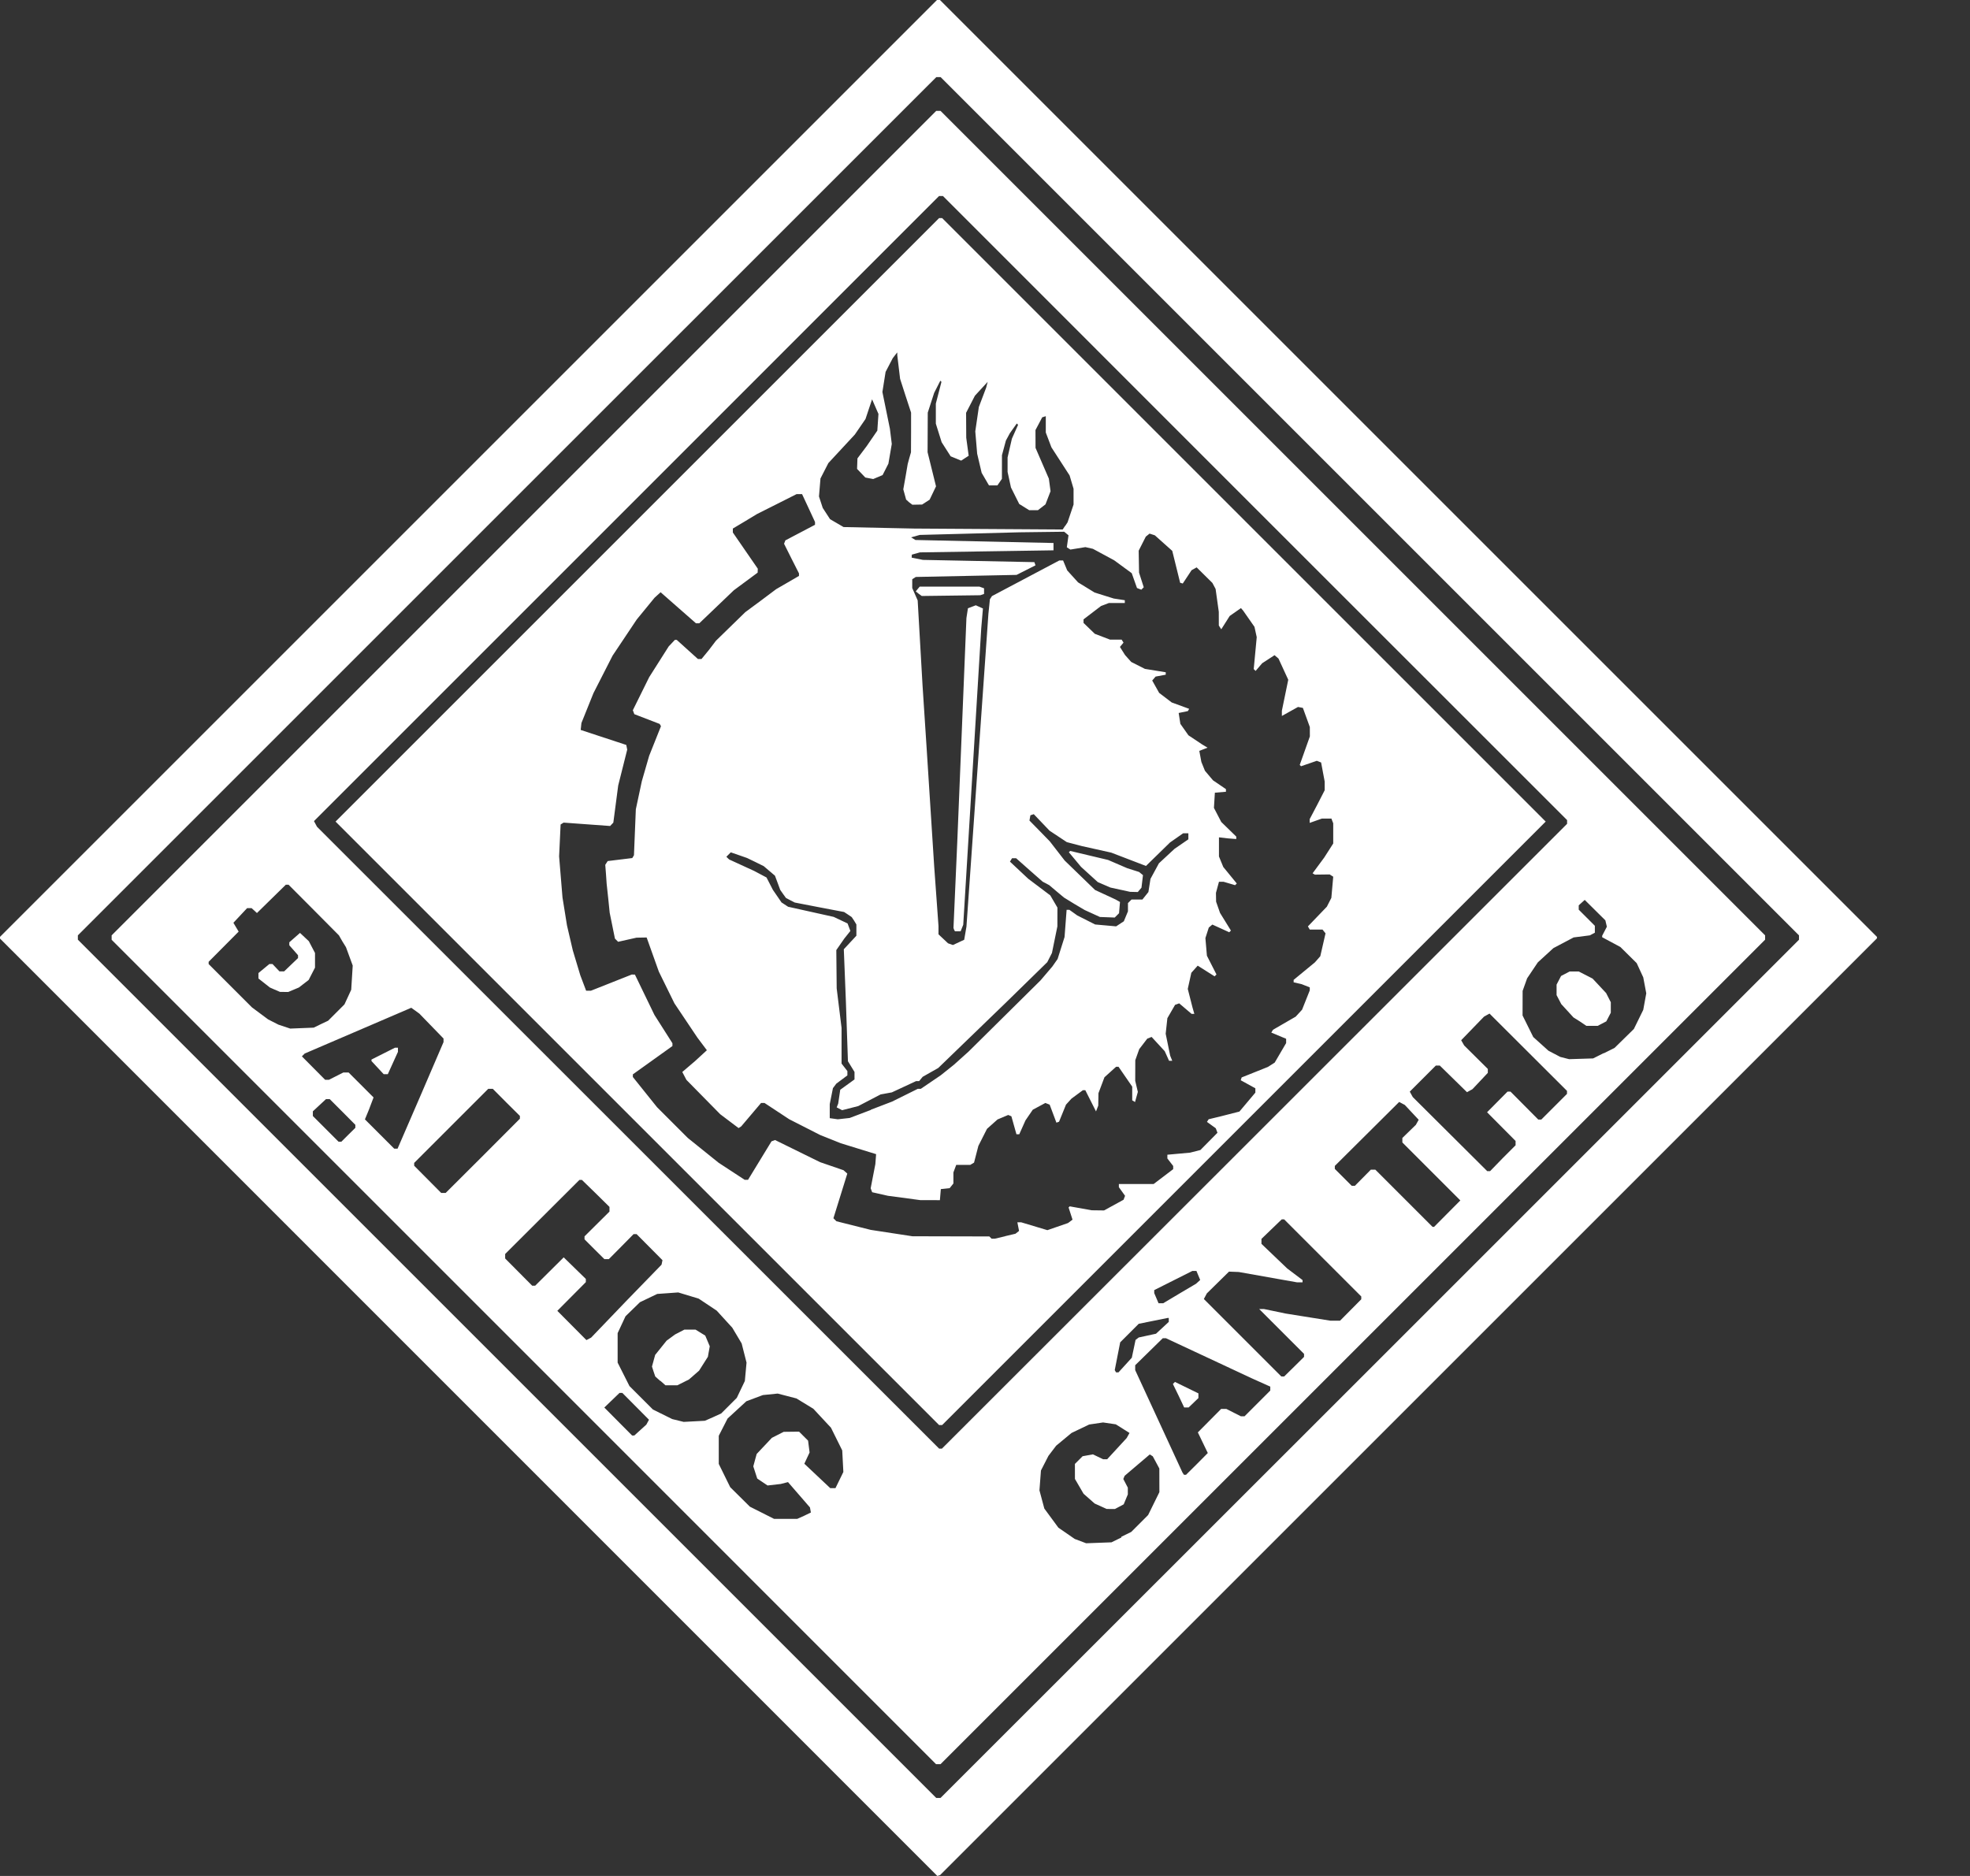 <?xml version="1.0" encoding="UTF-8" standalone="no"?>
<!-- Created with Inkscape (http://www.inkscape.org/) -->

<svg
   width="21mm"
   height="20mm"
   viewBox="0 0 21 20"
   version="1.1"
   id="svg2655"
   xml:space="preserve"
   sodipodi:docname="ctu-white.svg"
   inkscape:version="1.2.2 (732a01da63, 2022-12-09, custom)"
   xmlns:inkscape="http://www.inkscape.org/namespaces/inkscape"
   xmlns:sodipodi="http://sodipodi.sourceforge.net/DTD/sodipodi-0.dtd"
   xmlns="http://www.w3.org/2000/svg"
   xmlns:svg="http://www.w3.org/2000/svg"><rect x="0" y="0" width="21" height="20" fill="#333333" stroke="none"/><sodipodi:namedview
     id="namedview24950"
     pagecolor="#ffffff"
     bordercolor="#000000"
     borderopacity="0.25"
     inkscape:showpageshadow="2"
     inkscape:pageopacity="0.0"
     inkscape:pagecheckerboard="0"
     inkscape:deskcolor="#d1d1d1"
     inkscape:document-units="mm"
     showgrid="false"
     inkscape:zoom="1.7396354"
     inkscape:cx="145.14536"
     inkscape:cy="168.4261"
     inkscape:window-width="1920"
     inkscape:window-height="960"
     inkscape:window-x="0"
     inkscape:window-y="0"
     inkscape:window-maximized="1"
     inkscape:current-layer="svg2655" /><defs
     id="defs2652"><clipPath
       clipPathUnits="userSpaceOnUse"
       id="clipPath487"><path
         d="M 0.03,841.02 H 595.05 V 0 H 0.03 Z"
         id="path485" /></clipPath><clipPath
       clipPathUnits="userSpaceOnUse"
       id="clipPath7756"><g
         id="g7760"
         style="stroke-width:1"><path
           d="m 222.799,46.896 h 36.247 v 52.282 h -36.247 z"
           id="path7758"
           style="stroke-width:1" /></g></clipPath><clipPath
       clipPathUnits="userSpaceOnUse"
       id="clipPath7767"><g
         id="g7771"
         style="stroke-width:1"><path
           d="m 222.799,46.896 h 36.247 v 52.282 h -36.247 z"
           id="path7769"
           style="stroke-width:1" /></g></clipPath><clipPath
       clipPathUnits="userSpaceOnUse"
       id="clipPath7779"><g
         id="g7783"
         style="stroke-width:0.353"
         transform="matrix(2.835,0,0,-2.835,-208.235,664.395)"><path
           d="M 73.461,-62.302 H 283.363 V 234.384 H 73.461 Z"
           id="path7781"
           style="stroke-width:0.353" /></g></clipPath><clipPath
       clipPathUnits="userSpaceOnUse"
       id="clipPath7791"><g
         id="g7795"
         style="stroke-width:1"><path
           d="m 222.799,46.896 h 36.247 v 52.282 h -36.247 z"
           id="path7793"
           style="stroke-width:1" /></g></clipPath><clipPath
       clipPathUnits="userSpaceOnUse"
       id="clipPath7797"><g
         id="g7801"
         style="stroke-width:1"><path
           d="m 222.799,46.896 h 36.247 v 52.282 h -36.247 z"
           id="path7799"
           style="stroke-width:1" /></g></clipPath></defs><path
     style="fill:#ffffff;fill-opacity:1;stroke-width:0.503"
     d="M 4.996,15.003 0,10.006 V 9.997 9.988 L 4.994,4.994 9.988,0 h 0.016 0.016 l 4.994,4.994 4.994,4.994 v 0.008 0.008 l -4.993,4.993 -4.993,4.993 -0.014,0.005 L 9.992,20 Z M 14.602,14.594 19.177,10.019 V 9.996 9.972 L 14.602,5.397 10.027,0.822 h -0.023 -0.023 L 5.405,5.397 0.83,9.972 v 0.023 0.023 l 4.575,4.575 4.575,4.575 h 0.023 0.023 z M 5.585,14.414 1.19,10.019 V 9.996 9.972 L 5.585,5.577 9.98,1.182 h 0.023 0.023 l 4.395,4.395 4.395,4.395 v 0.023 0.023 l -4.395,4.395 -4.395,4.395 h -0.024 -0.024 z m 6.368,1.97 0.106,-0.052 0.09,-0.09 0.09,-0.09 0.06,-0.122 0.06,-0.122 -3.65e-4,-0.126 -1.84e-4,-0.126 -0.035,-0.065 -0.035,-0.065 -0.016,-0.01 -0.016,-0.01 -0.134,0.114 -0.134,0.114 -0.007,0.017 -0.007,0.017 0.024,0.046 0.024,0.046 9.4e-5,0.036 9.1e-5,0.036 -0.022,0.053 -0.022,0.053 -0.047,0.025 -0.047,0.025 -0.044,-3.52e-4 -0.044,-3.52e-4 -0.064,-0.029 -0.064,-0.029 -0.059,-0.052 -0.059,-0.052 -0.046,-0.079 -0.046,-0.079 -1.43e-4,-0.08 -1.39e-4,-0.08 0.041,-0.041 0.041,-0.041 0.055,-0.01 0.055,-0.01 0.054,0.026 0.054,0.026 h 0.022 0.022 l 0.104,-0.113 0.104,-0.113 0.015,-0.027 0.015,-0.027 -0.073,-0.046 -0.073,-0.046 -0.068,-0.01 -0.068,-0.01 -0.074,0.011 -0.074,0.011 -0.094,0.045 -0.094,0.045 -0.082,0.068 -0.082,0.068 -0.041,0.054 -0.041,0.054 -0.04,0.078 -0.04,0.078 -0.008,0.106 -0.008,0.106 0.026,0.097 0.026,0.097 0.075,0.102 0.075,0.102 0.087,0.06 0.087,0.06 0.061,0.023 0.061,0.023 0.135,-0.005 0.135,-0.005 0.106,-0.052 z m -3.381,-0.224 0.072,-0.035 -0.005,-0.027 -0.005,-0.027 -0.117,-0.135 -0.117,-0.135 -0.039,0.01 -0.039,0.01 -0.07,0.008 -0.07,0.008 -0.055,-0.037 -0.055,-0.037 -0.021,-0.065 -0.021,-0.065 0.018,-0.066 0.018,-0.066 0.081,-0.086 0.081,-0.086 0.063,-0.032 0.063,-0.032 0.082,-0.001 0.082,-0.001 0.048,0.048 0.048,0.048 0.008,0.063 0.008,0.063 -0.028,0.06 -0.028,0.06 0.138,0.13 0.138,0.13 h 0.028 0.028 l 0.042,-0.086 0.042,-0.086 -0.006,-0.115 -0.006,-0.115 -0.06,-0.121 -0.06,-0.121 -0.094,-0.101 -0.094,-0.101 -0.09,-0.055 -0.09,-0.055 -0.1,-0.026 -0.1,-0.026 -0.079,0.008 -0.079,0.008 -0.088,0.033 -0.088,0.033 -0.1,0.092 -0.1,0.092 -0.047,0.092 -0.047,0.092 v 0.15 0.15 l 0.061,0.124 0.061,0.124 0.105,0.104 0.105,0.104 0.129,0.065 0.129,0.065 h 0.123 0.123 z m 4.187,-0.552 0.116,-0.117 -0.053,-0.11 -0.053,-0.11 0.124,-0.125 0.124,-0.125 h 0.028 0.028 l 0.077,0.039 0.077,0.039 h 0.02 0.02 l 0.137,-0.137 0.137,-0.137 v -0.021 -0.021 l -0.098,-0.044 -0.098,-0.044 -0.458,-0.214 -0.458,-0.214 h -0.017 -0.017 l -0.147,0.144 -0.147,0.144 v 0.026 0.026 l 0.252,0.546 0.252,0.546 0.008,0.012 0.008,0.012 h 0.011 0.011 z m -0.195,-0.728 -0.061,-0.125 0.011,-0.011 0.011,-0.011 0.125,0.061 0.125,0.061 v 0.025 0.025 l -0.052,0.05 -0.052,0.05 h -0.024 -0.024 z m 0.81,-2.767 3.331,-3.33 V 8.763 8.743 L 13.378,5.417 10.052,2.09 h -0.021 -0.021 L 6.679,5.422 3.347,8.754 l 0.016,0.03 0.016,0.03 3.316,3.315 3.316,3.315 h 0.015 0.015 z M 6.794,11.976 3.577,8.759 6.794,5.542 10.011,2.325 h 0.016 0.016 l 3.217,3.217 3.217,3.217 -3.217,3.217 -3.217,3.217 h -0.016 -0.016 z m 3.921,1.203 0.11,-0.026 0.019,-0.015 0.019,-0.015 -0.009,-0.046 -0.009,-0.046 h 0.02 0.02 l 0.14,0.042 0.14,0.042 0.11,-0.038 0.11,-0.038 0.024,-0.018 0.024,-0.018 -0.021,-0.065 -0.021,-0.065 0.006,-0.006 0.006,-0.006 0.117,0.021 0.117,0.021 0.066,8.56e-4 0.066,8.56e-4 0.104,-0.057 0.104,-0.057 0.008,-0.021 0.008,-0.021 -0.033,-0.046 -0.033,-0.046 v -0.017 -0.017 h 0.185 0.186 l 0.104,-0.079 0.104,-0.079 v -0.017 -0.017 l -0.031,-0.04 -0.031,-0.04 v -0.02 -0.02 l 0.121,-0.011 0.121,-0.011 0.055,-0.014 0.055,-0.014 0.091,-0.092 0.091,-0.092 -0.009,-0.024 -0.009,-0.024 -0.047,-0.034 -0.047,-0.034 0.009,-0.014 0.009,-0.014 0.066,-0.016 0.066,-0.016 0.098,-0.025 0.098,-0.025 0.085,-0.101 0.085,-0.101 v -0.023 -0.023 l -0.078,-0.043 -0.078,-0.043 0.005,-0.015 0.005,-0.015 0.14,-0.056 0.14,-0.056 0.036,-0.023 0.036,-0.023 0.061,-0.104 0.061,-0.104 v -0.023 -0.023 l -0.079,-0.033 -0.079,-0.033 0.009,-0.015 0.009,-0.015 0.121,-0.07 0.121,-0.07 0.034,-0.037 0.034,-0.037 0.041,-0.103 0.041,-0.103 v -0.016 -0.016 l -0.043,-0.017 -0.043,-0.017 -0.043,-0.01 -0.043,-0.01 v -0.013 -0.013 l 0.113,-0.093 0.113,-0.093 0.029,-0.033 0.029,-0.033 0.028,-0.122 0.028,-0.122 -0.016,-0.02 -0.016,-0.02 h -0.068 -0.068 l -0.01,-0.017 -0.01,-0.017 0.101,-0.105 0.101,-0.105 0.024,-0.047 0.024,-0.047 0.01,-0.113 0.01,-0.113 -0.019,-0.012 -0.019,-0.012 -0.079,0.001 -0.079,0.001 -0.012,-0.007 -0.012,-0.007 0.062,-0.084 0.062,-0.084 0.048,-0.075 0.048,-0.075 V 8.89 8.777 l -0.01,-0.025 -0.009,-0.025 h -0.051 -0.051 l -0.065,0.023 -0.065,0.023 V 8.753 8.733 L 14.042,8.579 14.121,8.425 V 8.378 8.332 L 14.102,8.231 14.083,8.129 l -0.023,-0.009 -0.023,-0.009 -0.084,0.029 -0.084,0.029 -0.007,-0.007 -0.007,-0.007 0.054,-0.152 0.054,-0.152 -1.87e-4,-0.05 -1.82e-4,-0.05 -0.037,-0.102 -0.037,-0.102 -0.026,-0.005 -0.026,-0.005 -0.086,0.048 -0.086,0.048 -1.4e-5,-0.028 -1.5e-5,-0.028 0.034,-0.165 0.034,-0.165 -0.052,-0.113 -0.052,-0.113 -0.021,-0.018 -0.021,-0.018 -0.066,0.043 -0.066,0.043 -0.035,0.041 -0.035,0.041 -0.01,-0.01 -0.01,-0.01 0.016,-0.17 0.016,-0.17 -0.012,-0.055 -0.012,-0.055 -0.06,-0.086 -0.06,-0.086 -0.012,-0.014 -0.012,-0.014 -0.06,0.042 -0.06,0.042 -0.045,0.071 -0.045,0.071 -0.013,-0.02 -0.013,-0.02 -1.87e-4,-0.073 -1.83e-4,-0.073 -0.017,-0.122 -0.017,-0.122 -0.017,-0.032 -0.017,-0.032 -0.084,-0.083 -0.084,-0.083 -0.027,0.015 -0.027,0.015 -0.047,0.071 -0.047,0.071 -0.014,-0.004 -0.014,-0.004 -0.042,-0.17 -0.042,-0.17 -0.093,-0.083 -0.093,-0.083 -0.028,-0.009 -0.028,-0.009 -0.02,0.016 -0.02,0.016 -0.038,0.075 -0.038,0.075 0.002,0.117 0.002,0.117 0.025,0.078 0.025,0.078 -0.013,0.013 -0.013,0.013 -0.023,-0.009 -0.023,-0.009 -0.028,-0.079 -0.028,-0.079 -0.094,-0.069 -0.094,-0.069 -0.113,-0.061 -0.113,-0.061 -0.04,-0.009 -0.04,-0.009 -0.08,0.013 -0.08,0.013 -0.019,-0.012 -0.019,-0.012 0.009,-0.064 0.009,-0.064 -0.023,-0.019 -0.023,-0.019 -0.238,0.003 -0.238,0.003 -0.532,0.014 -0.532,0.014 -0.046,0.013 -0.046,0.013 0.023,0.014 0.023,0.014 0.736,0.016 0.736,0.016 v 0.039 0.039 l -0.712,0.011 -0.712,0.011 -0.043,0.012 -0.043,0.012 -0.001,0.016 -0.001,0.016 0.06,0.012 0.06,0.012 0.594,0.012 0.594,0.012 0.006,0.017 0.006,0.017 -0.101,0.051 -0.101,0.051 -0.537,0.011 -0.537,0.011 -0.019,0.012 -0.019,0.012 v 0.047 0.047 l 0.029,0.066 0.029,0.066 0.026,0.454 0.026,0.454 0.022,0.337 0.022,0.337 0.04,0.626 0.04,0.626 0.023,0.319 0.023,0.319 v 0.044 0.044 l 0.051,0.048 0.051,0.048 0.026,0.009 0.026,0.009 0.06,-0.028 0.06,-0.028 0.012,-0.07 0.012,-0.07 0.117,-1.667 0.117,-1.667 0.008,-0.078 0.008,-0.078 0.011,-0.017 0.011,-0.017 0.359,-0.19 0.359,-0.19 h 0.02 0.02 l 0.022,0.053 0.022,0.053 0.058,0.064 0.058,0.064 0.088,0.054 0.088,0.054 0.102,0.032 0.102,0.032 0.059,0.009 0.059,0.009 v 0.015 0.015 h -0.085 -0.085 l -0.042,0.016 -0.042,0.016 -0.093,0.071 -0.093,0.071 v 0.019 0.019 l 0.06,0.058 0.06,0.058 0.081,0.031 0.081,0.031 h 0.062 0.062 l 0.01,0.016 0.01,0.016 -0.019,0.023 -0.019,0.023 0.027,0.043 0.027,0.043 0.033,0.037 0.033,0.037 0.073,0.037 0.073,0.037 0.111,0.018 0.111,0.018 v 0.013 0.013 l -0.054,0.01 -0.054,0.01 -0.018,0.021 -0.018,0.021 0.037,0.066 0.037,0.066 0.067,0.051 0.067,0.051 0.093,0.034 0.093,0.034 -0.007,0.012 -0.007,0.012 -0.049,0.01 -0.049,0.01 0.009,0.058 0.009,0.058 0.043,0.061 0.043,0.061 0.072,0.048 0.072,0.048 0.03,0.018 0.03,0.018 -0.044,0.017 -0.044,0.017 0.011,0.059 0.011,0.059 0.019,0.047 0.019,0.047 0.043,0.051 0.043,0.051 0.069,0.047 0.069,0.047 v 0.014 0.014 l -0.059,0.005 -0.059,0.005 -0.005,0.081 -0.005,0.081 0.039,0.075 0.039,0.075 0.08,0.078 0.08,0.078 v 0.013 0.013 L 13.088,8.938 12.994,8.927 V 9.029 9.131 l 0.023,0.056 0.023,0.056 0.072,0.088 0.072,0.088 -0.009,0.009 -0.009,0.009 -0.061,-0.018 -0.061,-0.018 h -0.025 -0.025 l -0.016,0.059 -0.016,0.059 7.55e-4,0.047 7.55e-4,0.047 0.021,0.06 0.021,0.06 0.058,0.094 0.058,0.094 -0.009,0.009 -0.009,0.009 -0.09,-0.041 -0.09,-0.041 -0.019,0.016 -0.019,0.016 -0.018,0.056 -0.018,0.056 0.008,0.094 0.008,0.094 0.051,0.1 0.051,0.1 -0.01,0.01 -0.01,0.01 -0.09,-0.057 -0.09,-0.057 -0.034,0.038 -0.034,0.038 -0.019,0.086 -0.019,0.086 0.025,0.098 0.025,0.098 0.01,0.035 0.01,0.035 H 12.717 12.702 l -0.066,-0.056 -0.066,-0.056 -0.022,0.008 -0.022,0.008 -0.041,0.071 -0.041,0.071 -0.009,0.083 -0.009,0.083 0.024,0.117 0.024,0.117 0.011,0.027 0.011,0.027 H 12.479 12.462 l -0.023,-0.051 -0.023,-0.051 -0.07,-0.076 -0.07,-0.076 -0.023,0.009 -0.023,0.009 -0.043,0.056 -0.043,0.056 -0.021,0.059 -0.021,0.059 -3.65e-4,0.11 -3.67e-4,0.11 0.014,0.059 0.014,0.059 -0.015,0.054 -0.015,0.054 -0.015,-0.009 -0.015,-0.009 v -0.073 -0.073 l -0.073,-0.106 -0.073,-0.106 h -0.013 -0.013 l -0.062,0.056 -0.062,0.056 -0.032,0.085 -0.032,0.085 -0.001,0.066 -0.001,0.066 -0.012,0.031 -0.012,0.031 -0.057,-0.113 -0.057,-0.113 h -0.013 -0.013 l -0.061,0.045 -0.061,0.045 -0.029,0.032 -0.029,0.032 -0.037,0.091 -0.037,0.091 -0.014,0.005 -0.014,0.005 -0.036,-0.096 -0.036,-0.096 -0.023,-0.009 -0.023,-0.009 -0.067,0.036 -0.067,0.036 -0.039,0.057 -0.039,0.057 -0.033,0.074 -0.033,0.074 h -0.015 -0.015 l -0.027,-0.096 -0.027,-0.096 -0.017,-0.007 -0.017,-0.007 -0.057,0.024 -0.057,0.024 -0.056,0.05 -0.056,0.05 -0.046,0.091 -0.046,0.091 -0.023,0.089 -0.023,0.089 -0.02,0.012 -0.02,0.012 -0.075,2.4e-4 -0.075,2.41e-4 -0.015,0.04 -0.015,0.04 v 0.059 0.059 l -0.02,0.025 -0.02,0.025 -0.047,0.005 -0.047,0.005 -0.005,0.059 -0.005,0.059 -0.105,-3.14e-4 -0.105,-3.15e-4 -0.172,-0.023 -0.172,-0.023 -0.084,-0.019 -0.084,-0.019 -0.008,-0.021 -0.008,-0.021 0.025,-0.129 0.025,-0.129 0.004,-0.053 0.004,-0.053 -0.188,-0.058 -0.188,-0.058 -0.11,-0.044 -0.11,-0.044 -0.165,-0.084 -0.165,-0.084 -0.132,-0.087 -0.132,-0.087 h -0.018 -0.018 l -0.106,0.125 -0.106,0.125 -0.014,0.009 -0.014,0.009 -0.098,-0.074 -0.098,-0.074 -0.18,-0.183 -0.18,-0.183 -0.022,-0.042 -0.022,-0.042 0.069,-0.059 0.069,-0.059 0.062,-0.057 0.062,-0.057 -0.051,-0.068 -0.051,-0.068 -0.122,-0.182 -0.122,-0.182 -0.083,-0.169 -0.083,-0.169 -0.065,-0.182 -0.065,-0.182 -0.054,10e-4 -0.054,0.001 -0.098,0.022 -0.098,0.022 -0.017,-0.017 -0.017,-0.017 -0.028,-0.138 -0.028,-0.138 L 6.484,9.581 6.467,9.424 6.46,9.322 l -0.008,-0.102 0.013,-0.02 0.013,-0.02 0.131,-0.016 0.131,-0.016 0.009,-0.015 0.009,-0.015 0.01,-0.245 0.01,-0.245 0.032,-0.15 0.032,-0.15 0.039,-0.135 0.039,-0.135 0.063,-0.158 0.063,-0.158 -0.007,-0.012 -0.007,-0.012 -0.135,-0.052 -0.135,-0.052 -0.008,-0.021 -0.008,-0.021 0.087,-0.176 0.087,-0.176 0.104,-0.164 0.104,-0.164 0.033,-0.035 0.033,-0.035 h 0.01 0.01 l 0.113,0.102 0.113,0.102 0.019,-1.093e-4 0.019,-1.097e-4 0.078,-0.095 L 7.632,6.831 7.789,6.678 7.945,6.526 8.11,6.404 8.274,6.281 8.395,6.211 8.517,6.14 V 6.126 6.113 L 8.437,5.955 8.358,5.797 l 0.007,-0.018 0.007,-0.018 0.158,-0.083 0.158,-0.083 V 5.58 5.565 L 8.619,5.416 8.55,5.268 H 8.521 8.491 L 8.281,5.374 8.07,5.48 7.941,5.558 7.812,5.635 v 0.021 0.021 l 0.133,0.193 0.133,0.193 -7.552e-4,0.021 -7.551e-4,0.021 -0.127,0.094 -0.127,0.094 -0.184,0.176 -0.184,0.176 H 7.438 7.419 L 7.231,6.48 7.042,6.314 l -0.032,0.029 -0.032,0.029 -0.095,0.116 -0.095,0.116 -0.129,0.193 -0.129,0.193 -0.102,0.2 -0.102,0.2 -0.064,0.159 -0.064,0.159 -0.004,0.037 -0.004,0.037 0.243,0.08 0.243,0.08 0.005,0.025 0.005,0.025 -0.048,0.191 -0.048,0.191 -0.026,0.198 -0.026,0.198 -0.017,0.018 -0.017,0.018 -0.248,-0.018 -0.248,-0.018 -0.016,0.01 -0.016,0.01 -0.008,0.17 -0.008,0.17 0.018,0.219 0.018,0.219 0.024,0.149 0.024,0.149 0.031,0.133 0.031,0.133 0.04,0.133 0.04,0.133 0.031,0.082 0.031,0.082 0.026,-4.7e-5 0.026,-4.7e-5 0.217,-0.086 0.217,-0.086 0.017,6.3e-5 0.017,6.2e-5 0.104,0.215 0.104,0.215 0.096,0.151 0.096,0.151 v 0.015 0.015 l -0.211,0.151 -0.211,0.151 v 0.014 0.014 l 0.129,0.161 0.129,0.161 0.164,0.164 0.164,0.164 0.164,0.132 0.164,0.132 0.139,0.091 0.139,0.091 h 0.018 0.018 l 0.125,-0.205 0.125,-0.205 0.019,-0.007 0.019,-0.007 0.24,0.118 0.24,0.118 0.125,0.043 0.125,0.043 0.02,0.018 0.02,0.018 -0.074,0.238 -0.074,0.238 0.016,0.016 0.016,0.016 0.183,0.046 0.183,0.046 0.222,0.034 0.222,0.034 0.41,0.001 0.41,0.001 0.012,0.012 0.012,0.012 0.017,4.7e-5 0.017,4.6e-5 0.11,-0.026 z m -0.544,-3.266 -0.007,-0.02 0.02,-0.454 0.02,-0.454 0.049,-1.198 0.049,-1.198 0.008,-0.052 0.008,-0.052 0.042,-0.016 0.042,-0.016 0.038,0.017 0.038,0.017 -0.009,0.105 -0.009,0.105 -0.096,1.581 -0.096,1.581 -0.014,0.035 -0.014,0.035 h -0.03 -0.03 z M 9.793,6.33 9.762,6.305 9.783,6.279 9.804,6.254 h 0.318 0.318 l 0.025,0.009 0.025,0.009 v 0.03 0.03 l -0.02,0.007 -0.02,0.007 -0.312,0.004 -0.312,0.004 z M 9.283,11.831 9.51,11.744 9.647,11.676 9.784,11.608 h 0.016 0.016 l 0.106,-0.072 0.106,-0.072 0.07,-0.056 0.07,-0.056 0.078,-0.07 0.078,-0.07 0.384,-0.38 0.384,-0.38 0.063,-0.074 0.063,-0.074 0.028,-0.04 0.028,-0.04 0.037,-0.117 0.037,-0.117 0.011,-0.145 0.011,-0.145 h 0.015 0.015 l 0.042,0.03 0.042,0.03 0.095,0.048 0.095,0.048 0.112,0.01 0.112,0.01 0.041,-0.027 0.041,-0.027 0.022,-0.053 0.022,-0.053 v -0.044 -0.044 l 0.019,-0.019 0.019,-0.019 h 0.058 0.058 l 0.032,-0.04 0.032,-0.04 0.011,-0.07 0.011,-0.07 0.045,-0.083 0.045,-0.083 0.083,-0.077 0.083,-0.077 0.074,-0.051 0.074,-0.051 v -0.032 -0.032 h -0.028 -0.028 l -0.07,0.049 -0.07,0.049 -0.128,0.125 -0.128,0.125 -0.185,-0.071 -0.185,-0.071 -0.157,-0.035 -0.157,-0.035 -0.08,-0.021 -0.08,-0.021 -0.092,-0.061 -0.092,-0.061 -0.084,-0.088 -0.084,-0.088 -0.018,0.006 -0.018,0.006 -0.005,0.028 -0.005,0.028 0.109,0.111 0.108,0.111 0.079,0.102 0.079,0.102 0.162,0.157 0.162,0.157 0.11,0.051 0.11,0.051 0.023,0.013 0.023,0.013 -0.005,0.06 -0.005,0.06 -0.023,0.023 -0.023,0.023 -0.079,-0.003 -0.079,-0.003 -0.081,-0.037 -0.081,-0.037 L 11.451,9.636 11.342,9.569 11.263,9.503 11.185,9.437 11.15,9.418 11.115,9.4 10.973,9.275 10.832,9.15 h -0.022 -0.022 l -0.011,0.018 -0.011,0.018 0.097,0.091 0.097,0.091 0.118,0.089 0.118,0.089 0.038,0.065 0.038,0.065 -1.87e-4,0.1 -1.83e-4,0.1 -0.029,0.142 -0.029,0.142 -0.025,0.049 -0.025,0.049 -0.223,0.218 -0.223,0.218 -0.358,0.346 -0.358,0.346 -0.083,0.047 -0.083,0.047 -0.019,0.023 -0.019,0.023 H 9.781 9.765 l -0.129,0.06 -0.129,0.06 -0.06,0.011 -0.06,0.011 -0.119,0.062 -0.119,0.062 -0.086,0.022 -0.086,0.022 -0.029,-0.015 -0.029,-0.015 0.008,-0.02 0.008,-0.02 0.011,-0.074 0.011,-0.074 0.076,-0.055 0.076,-0.055 v -0.04 -0.04 l -0.035,-0.057 -0.035,-0.057 -0.011,-0.321 -0.011,-0.321 -0.011,-0.276 -0.011,-0.276 0.067,-0.072 0.067,-0.072 V 9.918 9.856 L 9.105,9.816 9.079,9.777 9.039,9.75 8.998,9.723 8.735,9.673 8.472,9.622 8.425,9.598 8.378,9.573 8.347,9.53 8.317,9.487 8.289,9.411 8.261,9.336 8.201,9.285 8.141,9.234 8.052,9.19 7.963,9.147 7.877,9.117 7.79,9.087 7.766,9.111 7.743,9.134 7.758,9.149 l 0.015,0.014 0.133,0.061 0.133,0.061 0.066,0.035 0.066,0.035 0.034,0.066 0.034,0.066 0.046,0.067 0.046,0.067 0.035,0.023 0.035,0.023 0.243,0.054 0.243,0.054 0.074,0.035 0.074,0.035 0.015,0.04 0.015,0.04 -0.032,0.04 -0.032,0.04 -0.043,0.062 -0.043,0.062 0.002,0.204 0.002,0.204 0.026,0.211 0.026,0.211 1.46e-5,0.19 1.82e-5,0.19 0.031,0.04 0.031,0.04 v 0.023 0.023 l -0.059,0.044 -0.059,0.044 -0.018,0.024 -0.018,0.024 -0.017,0.085 -0.017,0.085 v 0.075 0.075 l 0.043,0.006 0.043,0.006 0.063,-0.007 0.063,-0.007 0.227,-0.086 z m 2.658,-2.346 -0.105,-0.023 -0.067,-0.029 -0.067,-0.029 -0.089,-0.081 -0.089,-0.081 -0.065,-0.078 -0.065,-0.078 0.007,-0.007 0.007,-0.007 0.202,0.048 0.202,0.048 0.102,0.044 0.102,0.044 0.063,0.02 0.063,0.02 0.021,0.017 0.021,0.017 -0.008,0.067 -0.008,0.067 -0.02,0.023 -0.019,0.023 -0.041,-0.001 -0.041,-0.001 -0.105,-0.023 z m -0.586,-3.878 0.025,-0.038 0.032,-0.095 0.032,-0.095 v -0.084 -0.084 l -0.021,-0.071 -0.021,-0.071 -0.097,-0.15 -0.097,-0.15 -0.03,-0.079 -0.03,-0.079 v -0.087 -0.087 l -0.019,0.006 -0.019,0.006 -0.036,0.068 -0.036,0.068 3.66e-4,0.095 3.66e-4,0.095 0.071,0.164 0.071,0.164 0.009,0.067 0.009,0.067 -0.027,0.07 -0.027,0.07 -0.04,0.031 -0.04,0.031 h -0.047 -0.047 l -0.053,-0.033 -0.053,-0.033 -0.044,-0.088 -0.044,-0.088 -0.018,-0.083 -0.018,-0.083 v -0.077 -0.077 l 0.023,-0.1 0.023,-0.1 0.033,-0.074 0.033,-0.074 -0.007,-0.007 -0.007,-0.007 -0.037,0.052 -0.037,0.052 -0.021,0.039 -0.021,0.039 -0.021,0.078 -0.021,0.078 -1.83e-4,0.126 -1.87e-4,0.126 -0.024,0.035 -0.024,0.035 h -0.045 -0.045 l -0.039,-0.067 -0.039,-0.067 -0.024,-0.102 -0.024,-0.102 -0.01,-0.119 -0.01,-0.119 0.019,-0.13 0.019,-0.13 0.039,-0.103 0.039,-0.103 0.008,-0.031 0.008,-0.031 -0.068,0.074 -0.068,0.074 -0.047,0.091 -0.047,0.091 7.55e-4,0.133 7.55e-4,0.133 0.013,0.096 0.013,0.096 -0.04,0.026 -0.04,0.026 -0.056,-0.023 -0.056,-0.023 -0.048,-0.075 -0.048,-0.075 -0.031,-0.099 -0.031,-0.099 V 4.408 4.303 l 0.03,-0.116 0.03,-0.116 -0.006,-0.006 -0.006,-0.006 -0.033,0.065 -0.033,0.065 -0.034,0.105 -0.034,0.105 -0.001,0.211 -0.001,0.211 0.045,0.182 0.045,0.182 -0.034,0.071 -0.034,0.071 -0.04,0.026 -0.04,0.026 -0.052,0.001 -0.052,0.001 L 9.691,5.355 9.659,5.326 9.644,5.271 9.629,5.217 9.653,5.082 9.676,4.947 9.693,4.884 9.711,4.822 9.712,4.61 9.712,4.399 9.653,4.219 9.595,4.039 9.58,3.914 9.565,3.788 9.565,3.773 l -7.551e-4,-0.016 -0.024,0.031 -0.024,0.031 -0.038,0.073 -0.038,0.073 -0.017,0.107 -0.017,0.107 0.04,0.196 0.04,0.196 0.01,0.081 0.01,0.081 -0.018,0.105 -0.018,0.105 -0.031,0.061 -0.031,0.061 -0.05,0.021 -0.05,0.021 -0.042,-0.008 -0.042,-0.008 -0.044,-0.046 -0.044,-0.046 0.002,-0.056 0.002,-0.056 0.049,-0.065 0.049,-0.065 0.057,-0.083 0.057,-0.083 0.006,-0.089 0.006,-0.089 -0.034,-0.078 -0.034,-0.078 -0.035,0.105 -0.035,0.105 -0.057,0.083 -0.057,0.083 -0.141,0.152 -0.141,0.152 -0.042,0.082 -0.042,0.082 -0.008,0.096 -0.008,0.096 0.02,0.061 0.02,0.061 0.039,0.06 0.039,0.06 0.072,0.042 0.072,0.042 0.376,0.008 0.376,0.008 0.792,0.005 0.792,0.005 0.025,-0.038 z m -4.528,9.638 0.063,-0.057 0.014,-0.026 0.014,-0.026 -0.142,-0.143 -0.142,-0.143 h -0.015 -0.015 l -0.081,0.078 -0.081,0.078 0.148,0.149 0.148,0.149 h 0.012 0.012 z m 0.774,-0.136 0.087,-0.04 0.083,-0.083 0.083,-0.083 0.043,-0.09 0.043,-0.09 0.009,-0.098 0.009,-0.098 -0.026,-0.102 -0.026,-0.102 -0.05,-0.084 -0.05,-0.084 -0.083,-0.091 -0.083,-0.091 -0.096,-0.064 -0.096,-0.064 -0.109,-0.033 -0.109,-0.033 -0.112,0.008 -0.112,0.008 -0.092,0.044 -0.092,0.044 -0.077,0.075 -0.077,0.075 -0.042,0.09 -0.042,0.09 v 0.157 0.157 l 0.063,0.125 0.063,0.125 0.125,0.125 0.125,0.125 0.103,0.051 0.103,0.051 0.061,0.015 0.061,0.015 0.113,-0.006 0.113,-0.006 z m -0.562,-0.386 -0.054,-0.048 -0.018,-0.053 -0.017,-0.053 0.017,-0.062 0.017,-0.062 0.061,-0.076 0.061,-0.076 0.045,-0.033 0.045,-0.033 0.05,-0.026 0.05,-0.026 0.059,6.2e-5 0.059,6.2e-5 0.052,0.032 0.052,0.032 0.024,0.057 0.024,0.057 -0.01,0.056 -0.01,0.056 -0.047,0.074 -0.047,0.074 -0.054,0.047 -0.054,0.047 -0.062,0.031 -0.062,0.031 h -0.063 -0.063 l -0.054,-0.048 z M 13.795,14.571 13.901,14.466 v -0.016 -0.016 l -0.239,-0.239 -0.239,-0.239 h 0.026 0.026 l 0.115,0.024 0.115,0.024 0.238,0.038 0.238,0.038 h 0.052 0.052 l 0.113,-0.114 0.113,-0.114 v -0.015 -0.015 l -0.411,-0.411 -0.411,-0.411 h -0.013 -0.013 l -0.108,0.104 -0.108,0.104 v 0.026 0.027 l 0.137,0.131 0.137,0.131 0.082,0.062 0.082,0.062 v 0.012 0.012 h -0.03 -0.03 l -0.31,-0.055 -0.31,-0.055 -0.052,-0.002 -0.052,-0.002 -0.118,0.116 -0.118,0.116 -0.016,0.03 -0.016,0.03 0.413,0.413 0.413,0.413 h 0.015 0.015 z m -1.8,-0.019 0.07,-0.077 0.02,-0.095 0.02,-0.095 0.017,-0.013 0.017,-0.013 0.092,-0.02 0.092,-0.02 0.068,-0.063 0.068,-0.063 v -0.021 -0.021 h -0.006 -0.006 l -0.154,0.031 -0.154,0.031 -0.099,0.099 -0.099,0.099 -0.029,0.148 -0.029,0.148 0.007,0.012 0.007,0.012 h 0.013 0.013 z m -5.319,-0.682 0.376,-0.387 0.005,-0.024 0.005,-0.024 -0.138,-0.139 -0.138,-0.139 H 6.771 6.754 L 6.622,13.291 6.49,13.424 H 6.466 6.443 L 6.337,13.319 6.231,13.213 v -0.016 -0.016 l 0.133,-0.132 0.133,-0.132 v -0.025 -0.025 L 6.35,12.722 6.203,12.579 h -0.013 -0.013 l -0.396,0.395 -0.396,0.395 v 0.024 0.024 l 0.144,0.145 0.144,0.145 h 0.016 0.016 l 0.152,-0.151 0.152,-0.151 0.118,0.115 0.118,0.115 v 0.017 0.017 l -0.152,0.153 -0.152,0.153 0.155,0.156 0.155,0.156 0.025,-0.013 0.025,-0.013 z m 5.898,-0.08 0.176,-0.104 0.022,-0.02 0.022,-0.02 -0.02,-0.048 -0.02,-0.048 h -0.022 -0.022 l -0.203,0.102 -0.203,0.102 v 0.016 0.016 l 0.023,0.054 0.023,0.054 h 0.025 0.025 z m 2.853,-0.851 0.14,-0.141 -0.309,-0.309 -0.309,-0.309 v -0.024 -0.024 l 0.072,-0.07 0.072,-0.07 0.015,-0.027 0.015,-0.027 -0.074,-0.079 -0.074,-0.079 -0.03,-0.016 -0.03,-0.016 -0.343,0.341 -0.343,0.341 v 0.016 0.016 l 0.09,0.09 0.09,0.09 h 0.017 0.017 l 0.085,-0.086 0.085,-0.086 h 0.024 0.024 l 0.305,0.305 0.305,0.305 h 0.008 0.008 z M 5.147,12.323 5.542,11.927 v -0.015 -0.015 L 5.397,11.753 5.253,11.608 H 5.229 5.205 L 4.81,12.003 4.415,12.398 v 0.015 0.015 l 0.144,0.145 0.144,0.145 h 0.024 0.024 z m 10.872,0.024 0.137,-0.137 v -0.023 -0.023 l -0.152,-0.153 -0.152,-0.153 0.109,-0.11 0.109,-0.11 h 0.016 0.016 l 0.148,0.149 0.148,0.149 h 0.016 0.016 l 0.137,-0.137 0.137,-0.137 v -0.016 -0.016 l -0.413,-0.412 -0.413,-0.412 -0.029,0.016 -0.029,0.016 -0.122,0.126 -0.122,0.126 0.016,0.028 0.016,0.028 0.126,0.125 0.126,0.125 v 0.021 0.021 l -0.082,0.087 -0.082,0.087 -0.029,0.016 -0.029,0.016 -0.145,-0.142 -0.145,-0.142 h -0.021 -0.021 l -0.139,0.139 -0.139,0.139 0.016,0.029 0.016,0.029 0.397,0.395 0.397,0.395 h 0.015 0.015 z M 4.483,11.68 4.728,11.11 v -0.019 -0.019 l -0.129,-0.133 -0.129,-0.133 -0.043,-0.031 -0.043,-0.031 -0.568,0.244 -0.568,0.244 -0.015,0.015 -0.015,0.015 0.124,0.125 0.124,0.125 h 0.02 0.02 l 0.077,-0.039 0.077,-0.039 h 0.028 0.028 l 0.133,0.133 0.133,0.133 -0.025,0.066 -0.025,0.066 -0.021,0.051 -0.021,0.051 0.156,0.156 0.156,0.156 h 0.018 0.018 z m -0.458,-0.298 -0.065,-0.07 v -0.008 -0.008 l 0.125,-0.063 0.125,-0.063 h 0.016 0.016 v 0.022 0.022 l -0.054,0.119 -0.054,0.119 H 4.112 4.09 Z m -0.312,0.716 0.075,-0.074 v -0.016 -0.016 L 3.652,11.855 3.515,11.718 h -0.02 -0.02 l -0.07,0.065 -0.07,0.065 v 0.025 0.025 l 0.137,0.137 0.137,0.137 h 0.015 0.015 z m 13.384,-0.869 0.114,-0.057 0.103,-0.101 0.103,-0.101 0.05,-0.102 0.05,-0.102 0.016,-0.088 0.016,-0.088 -0.016,-0.085 -0.016,-0.085 -0.035,-0.076 -0.035,-0.076 -0.087,-0.086 -0.087,-0.086 -0.097,-0.052 -0.097,-0.052 v -0.008 -0.008 l 0.025,-0.048 0.025,-0.048 -0.008,-0.034 -0.008,-0.034 -0.11,-0.109 -0.11,-0.109 -0.032,0.029 -0.032,0.029 v 0.023 0.023 l 0.086,0.086 0.086,0.086 v 0.037 0.037 l -0.027,0.014 -0.027,0.014 -0.086,0.011 -0.086,0.011 -0.108,0.057 -0.108,0.057 -0.083,0.076 -0.083,0.076 -0.057,0.085 -0.057,0.085 -0.024,0.067 -0.024,0.067 -3.65e-4,0.131 -3.67e-4,0.131 0.057,0.115 0.057,0.115 0.081,0.073 0.081,0.073 0.063,0.033 0.063,0.033 0.047,0.012 0.047,0.012 0.128,-0.004 0.128,-0.004 0.114,-0.057 z m -0.254,-0.338 -0.07,-0.044 -0.065,-0.071 -0.065,-0.071 -0.025,-0.048 -0.025,-0.048 v -0.056 -0.056 l 0.024,-0.046 0.024,-0.046 0.046,-0.024 0.046,-0.024 h 0.048 0.048 l 0.074,0.038 0.074,0.038 0.072,0.077 0.072,0.077 0.025,0.049 0.025,0.049 v 0.056 0.056 l -0.024,0.046 -0.024,0.046 -0.046,0.024 -0.046,0.024 h -0.06 -0.06 z m -13.423,0.028 0.078,-0.037 0.087,-0.087 0.087,-0.087 0.036,-0.078 0.036,-0.078 0.008,-0.129 0.008,-0.129 -0.036,-0.098 -0.036,-0.098 -0.039,-0.063 L 3.613,9.972 3.345,9.702 3.076,9.432 H 3.062 3.047 L 2.893,9.583 2.739,9.734 2.711,9.708 2.682,9.682 h -0.024 -0.024 l -0.073,0.078 -0.073,0.078 0.028,0.047 0.028,0.047 -0.16,0.161 -0.16,0.161 v 0.012 0.012 l 0.231,0.231 0.231,0.231 0.086,0.064 0.086,0.064 0.055,0.028 0.055,0.028 0.063,0.021 0.063,0.021 0.125,-0.005 0.125,-0.005 z m -0.491,-0.368 -0.052,-0.023 -0.061,-0.048 -0.061,-0.048 v -0.029 -0.029 l 0.058,-0.048 0.058,-0.048 h 0.017 0.017 l 0.037,0.039 0.037,0.039 h 0.025 0.025 l 0.074,-0.071 0.074,-0.071 v -0.015 -0.015 L 3.131,10.131 3.084,10.078 v -0.016 -0.016 l 0.057,-0.05 0.057,-0.05 0.047,0.044 0.047,0.044 0.033,0.063 0.033,0.063 v 0.078 0.078 l -0.034,0.066 -0.034,0.066 -0.052,0.04 -0.052,0.04 -0.057,0.024 -0.057,0.024 -0.044,-6.04e-4 -0.044,-6.04e-4 -0.052,-0.023 z"
     id="path3173" /></svg>
